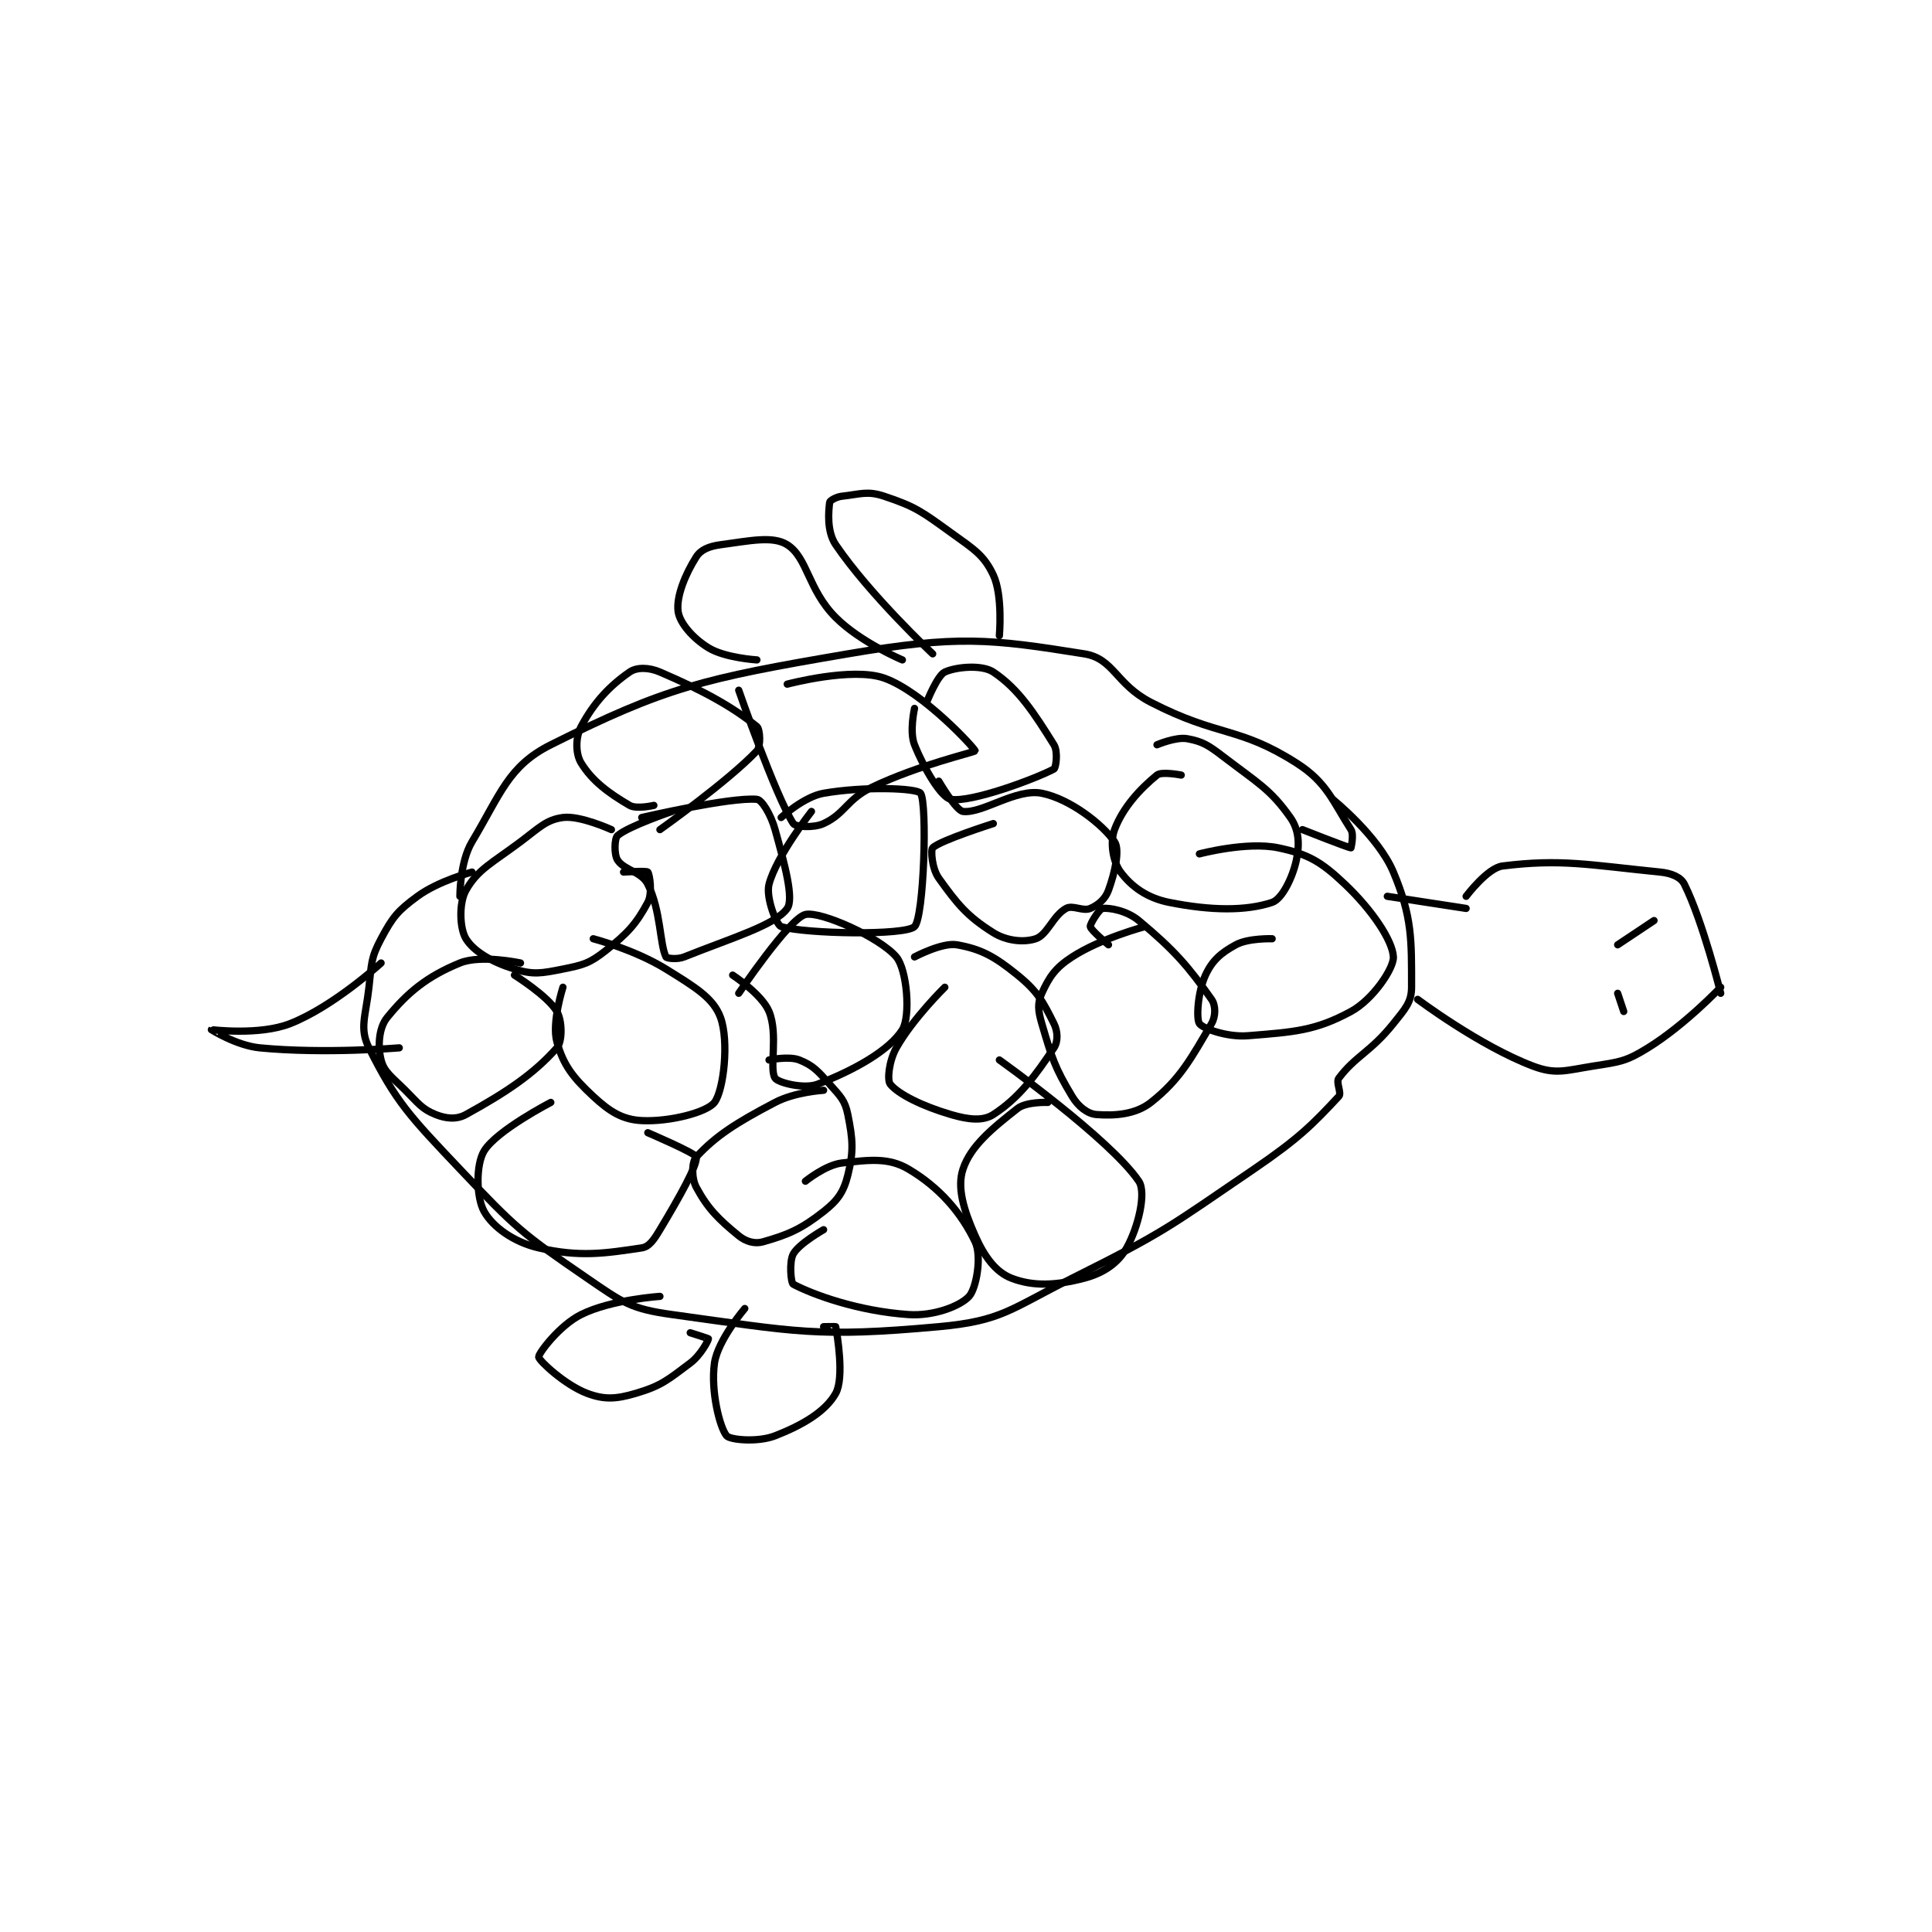 <?xml version="1.0" encoding="utf-8"?>
<!DOCTYPE svg PUBLIC "-//W3C//DTD SVG 1.1//EN" "http://www.w3.org/Graphics/SVG/1.1/DTD/svg11.dtd">
<svg viewBox="0 0 800 800" preserveAspectRatio="xMinYMin meet" xmlns="http://www.w3.org/2000/svg" version="1.1">
<g fill="none" stroke="black" stroke-linecap="round" stroke-linejoin="round" stroke-width="1.195">
<g transform="translate(87.52,205.484) scale(2.51) translate(-103,-223.417)">
<path id="0" d="M144 289.417 C144 289.417 143.981 283.781 146 280.417 C150.71 272.566 151.966 267.934 159 264.417 C177.924 254.954 184.035 253.502 208 249.417 C226.129 246.327 231.449 246.929 247 249.417 C251.896 250.2 252.185 254.426 258 257.417 C269.212 263.183 272.43 261.326 282 267.417 C287.043 270.626 287.997 273.745 291 278.417 C291.537 279.252 291 281.417 291 281.417 C290.579 281.417 283 278.417 283 278.417 "/>
<path id="1" d="M146 285.417 C146 285.417 140.513 286.84 137 289.417 C133.722 291.82 132.9 292.854 131 296.417 C129.311 299.583 129.438 300.476 129 304.417 C128.468 309.209 127.38 311.177 129 314.417 C133.455 323.327 135.662 325.615 144 334.417 C153.236 344.166 154.174 344.993 165 352.417 C170.882 356.45 172.182 357.476 179 358.417 C199.358 361.225 202.905 362.243 223 360.417 C233.423 359.469 234.79 357.522 245 352.417 C260.316 344.759 260.774 344.116 275 334.417 C282.465 329.327 284.741 326.98 289 322.417 C289.51 321.87 288.475 320.116 289 319.417 C291.754 315.745 294.249 315.106 298 310.417 C299.945 307.985 301 306.884 301 304.417 C301 296.604 301.12 292.856 298 285.417 C295.506 279.47 288 273.417 288 273.417 "/>
<path id="2" d="M297 289.417 L310 291.417 "/>
<path id="3" d="M302 306.417 C302 306.417 312.188 314.074 321 317.417 C324.803 318.859 326.369 318.148 331 317.417 C335.387 316.724 336.341 316.682 340 314.417 C346.131 310.621 352 304.417 352 304.417 "/>
<path id="4" d="M310 289.417 C310 289.417 313.523 284.726 316 284.417 C325.676 283.207 330.204 284.237 342 285.417 C343.898 285.606 345.417 286.251 346 287.417 C349.06 293.536 352 305.417 352 305.417 "/>
<path id="5" d="M131 300.417 C131 300.417 123.184 307.594 116 310.417 C110.917 312.414 103.009 311.409 103 311.417 C102.996 311.42 107.151 314.044 111 314.417 C121.679 315.45 134 314.417 134 314.417 "/>
<path id="6" d="M193 250.417 C193 250.417 187.734 250.099 185 248.417 C182.426 246.832 180.254 244.324 180 242.417 C179.672 239.956 181.2 236.245 183 233.417 C183.75 232.238 185.119 231.667 187 231.417 C191.849 230.77 195.624 229.916 198 231.417 C201.365 233.542 201.417 238.834 206 243.417 C210.124 247.541 217 250.417 217 250.417 "/>
<path id="7" d="M222 249.417 C222 249.417 211.645 239.718 206 231.417 C204.499 229.209 204.817 225.883 205 224.417 C205.033 224.15 206.065 223.521 207 223.417 C210.102 223.072 211.223 222.491 214 223.417 C219.157 225.136 220.164 225.924 225 229.417 C228.802 232.163 230.44 233.101 232 236.417 C233.587 239.789 233 246.417 233 246.417 "/>
<path id="8" d="M191 357.417 C191 357.417 186.54 362.636 186 366.417 C185.349 370.976 186.861 377.05 188 378.417 C188.556 379.084 193.125 379.535 196 378.417 C200.572 376.639 204.351 374.386 206 371.417 C207.445 368.815 206.242 361.748 206 360.417 C205.992 360.373 204 360.417 204 360.417 "/>
<path id="9" d="M177 355.417 C177 355.417 168.952 355.941 164 358.417 C160.414 360.21 156.954 364.825 157 365.417 C157.047 366.023 161.361 370.052 165 371.417 C167.84 372.482 169.767 372.368 173 371.417 C177.231 370.172 178.267 369.216 182 366.417 C183.757 365.099 185 362.65 185 362.417 C185 362.358 182 361.417 182 361.417 "/>
<path id="10" d="M341 293.417 L335 297.417 "/>
<path id="11" d="M335 305.417 L336 308.417 "/>
<path id="12" d="M190 305.417 C190 305.417 198.352 293.028 201 292.417 C203.532 291.832 213.292 296.2 216 299.417 C217.772 301.521 218.374 309.197 217 311.417 C214.867 314.862 208.868 318.181 203 320.417 C200.771 321.266 196.495 320.159 196 319.417 C194.981 317.888 196.57 312.23 195 308.417 C193.834 305.586 189 302.417 189 302.417 "/>
<path id="13" d="M174 276.417 C174 276.417 188.614 273.018 193 273.417 C193.809 273.49 195.303 275.906 196 278.417 C197.62 284.25 199.127 289.839 198 291.417 C196.039 294.162 188.898 296.257 181 299.417 C179.827 299.886 178.116 299.648 178 299.417 C176.958 297.332 177.176 291.769 175 287.417 C173.952 285.321 171.057 285.107 170 283.417 C169.407 282.468 169.509 279.853 170 279.417 C171.733 277.876 179 275.417 179 275.417 "/>
<path id="14" d="M202 275.417 C202 275.417 196.219 282.783 195 287.417 C194.43 289.584 196.243 294.196 197 294.417 C201.118 295.618 217.43 295.918 219 294.417 C220.573 292.913 221.13 274.074 220 272.417 C219.422 271.568 210.776 271.238 204 272.417 C200.741 272.983 197 276.417 197 276.417 "/>
<path id="15" d="M232 277.417 C232 277.417 223.223 280.194 222 281.417 C221.651 281.766 221.866 284.829 223 286.417 C226.062 290.703 227.741 292.755 232 295.417 C234.221 296.805 237.08 297.057 239 296.417 C240.92 295.777 241.835 292.62 244 291.417 C245.113 290.798 246.769 291.944 248 291.417 C249.319 290.851 250.474 289.863 251 288.417 C252.075 285.46 252.894 281.717 252 280.417 C250.014 277.528 244.647 273.346 240 272.417 C235.763 271.569 230.202 275.793 227 275.417 C225.838 275.28 223 270.417 223 270.417 "/>
<path id="16" d="M219 258.417 C219 258.417 218.132 262.247 219 264.417 C220.649 268.54 223.455 273.148 225 273.417 C228.294 273.99 238.846 270.086 242 268.417 C242.34 268.237 242.703 265.541 242 264.417 C238.794 259.288 236.19 255.21 232 252.417 C230.138 251.175 225.901 251.553 224 252.417 C222.747 252.986 221 257.417 221 257.417 "/>
<path id="17" d="M190 255.417 C190 255.417 196.016 272.728 199 277.417 C199.342 277.955 202.331 278.187 204 277.417 C207.596 275.757 207.779 273.443 212 271.417 C219.712 267.715 228.976 265.633 229 265.417 C229.031 265.133 220.476 255.715 214 253.417 C208.739 251.55 198 254.417 198 254.417 "/>
<path id="18" d="M177 278.417 C177 278.417 188.346 270.362 193 265.417 C193.663 264.712 193.543 261.858 193 261.417 C189.102 258.249 184.345 255.565 177 252.417 C175.15 251.624 173.17 251.606 172 252.417 C168.669 254.723 166.102 257.474 164 261.417 C163.049 263.2 163.079 265.92 164 267.417 C165.83 270.39 168.539 272.397 172 274.417 C173.146 275.085 176 274.417 176 274.417 "/>
<path id="19" d="M169 278.417 C169 278.417 163.816 276.041 161 276.417 C158.256 276.783 157.132 278.068 154 280.417 C149.302 283.94 146.933 284.981 145 288.417 C143.816 290.521 143.955 294.719 145 296.417 C146.296 298.523 149.281 300.255 153 301.417 C156.111 302.389 157.458 302.125 161 301.417 C164.364 300.744 165.385 300.472 168 298.417 C171.714 295.499 173.114 293.92 175 290.417 C175.801 288.928 175.305 285.798 175 285.417 C174.805 285.173 171 285.417 171 285.417 "/>
<path id="20" d="M154 300.417 C154 300.417 147.469 298.997 144 300.417 C138.559 302.642 135.343 305.303 132 309.417 C130.607 311.131 130.436 314.163 131 316.417 C131.501 318.42 132.804 319.221 135 321.417 C137.196 323.612 137.744 324.514 140 325.417 C141.709 326.1 143.434 326.278 145 325.417 C151.592 321.791 156.194 318.73 160 314.417 C160.942 313.349 160.889 309.942 160 308.417 C158.505 305.854 153 302.417 153 302.417 "/>
<path id="21" d="M161 304.417 C161 304.417 159.123 310.261 160 313.417 C161.072 317.276 162.636 319.293 166 322.417 C168.744 324.965 170.836 326.258 174 326.417 C178.573 326.645 184.738 325.067 186 323.417 C187.531 321.415 188.418 313.316 187 309.417 C185.828 306.193 182.772 304.371 178 301.417 C172.837 298.221 166 296.417 166 296.417 "/>
<path id="22" d="M159 323.417 C159 323.417 150.065 328.037 148 331.417 C146.597 333.712 146.709 339.122 148 341.417 C149.428 343.956 152.863 346.462 157 347.417 C163.772 348.979 167.944 348.325 174 347.417 C175.229 347.232 175.995 346.092 177 344.417 C180.267 338.972 183.173 333.801 183 332.417 C182.923 331.801 175 328.417 175 328.417 "/>
<path id="23" d="M204 321.417 C204 321.417 199.325 321.675 196 323.417 C189.49 326.827 186.234 328.934 183 332.417 C182.233 333.243 182.199 335.928 183 337.417 C184.886 340.92 186.635 342.664 190 345.417 C191.197 346.396 192.672 346.796 194 346.417 C198.088 345.249 200.243 344.369 204 341.417 C206.351 339.57 207.309 338.181 208 335.417 C208.987 331.468 208.829 329.564 208 325.417 C207.536 323.094 206.786 322.426 205 320.417 C203.033 318.203 202.256 317.319 200 316.417 C198.291 315.733 195 316.417 195 316.417 "/>
<path id="24" d="M204 344.417 C204 344.417 199.949 346.708 199 348.417 C198.3 349.677 198.595 353.203 199 353.417 C202.332 355.171 209.735 357.847 218 358.417 C222.184 358.705 226.534 357.017 228 355.417 C229.195 354.113 230.137 348.804 229 346.417 C226.701 341.588 223.073 337.414 218 334.417 C214.75 332.496 211.593 332.876 207 333.417 C204.319 333.732 201 336.417 201 336.417 "/>
<path id="25" d="M224 304.417 C224 304.417 218.717 309.587 216 314.417 C214.77 316.603 214.468 319.767 215 320.417 C216.352 322.07 220.264 324.024 225 325.417 C227.89 326.267 230.274 326.533 232 325.417 C236.22 322.686 238.914 319.045 242 314.417 C242.699 313.369 242.648 311.713 242 310.417 C240.218 306.853 239.378 305.161 236 302.417 C232.2 299.329 229.981 298.119 226 297.417 C223.568 296.988 219 299.417 219 299.417 "/>
<path id="26" d="M241 323.417 C241 323.417 237.452 323.276 236 324.417 C231.771 327.74 228.266 330.618 227 334.417 C225.994 337.436 227.085 341.108 229 345.417 C230.557 348.92 232.419 351.413 235 352.417 C238.551 353.798 242.385 353.631 247 352.417 C250.198 351.575 252.592 349.92 254 347.417 C255.91 344.021 257.277 338.303 256 336.417 C251.287 329.46 233 316.417 233 316.417 "/>
<path id="27" d="M263 269.417 C263 269.417 259.78 268.778 259 269.417 C256.199 271.709 253.372 274.758 252 278.417 C251.218 280.502 251.742 283.74 253 285.417 C254.785 287.797 257.306 289.678 261 290.417 C267.978 291.812 273.719 291.844 278 290.417 C279.595 289.885 281.356 286.423 282 283.417 C282.556 280.82 282.423 278.432 281 276.417 C277.72 271.771 275.666 270.749 270 266.417 C267.48 264.49 266.536 263.878 264 263.417 C262.133 263.077 259 264.417 259 264.417 "/>
<path id="28" d="M257 294.417 C257 294.417 249.777 296.326 245 299.417 C242.215 301.219 241.218 302.737 240 305.417 C239.264 307.036 239.374 308.289 240 310.417 C241.686 316.148 242.133 317.639 245 322.417 C246.032 324.137 247.567 325.307 249 325.417 C251.996 325.647 255.456 325.425 258 323.417 C262.873 319.57 264.685 316.052 268 310.417 C268.702 309.223 268.709 307.421 268 306.417 C264.195 301.026 261.927 298.356 256 293.417 C254.01 291.758 251.129 291.276 250 291.417 C249.534 291.475 247.923 293.953 248 294.417 C248.101 295.026 251 297.417 251 297.417 "/>
<path id="29" d="M278 296.417 C278 296.417 274.074 296.285 272 297.417 C269.551 298.752 268.113 300.006 267 302.417 C265.712 305.209 265.462 309.648 266 310.417 C266.56 311.217 270.526 312.695 274 312.417 C281.675 311.803 285.142 311.59 291 308.417 C294.63 306.451 298.089 301.289 298 299.417 C297.873 296.742 294.536 291.714 290 287.417 C286.093 283.715 283.961 282.45 279 281.417 C273.82 280.337 266 282.417 266 282.417 "/>
</g>
</g>
</svg>

